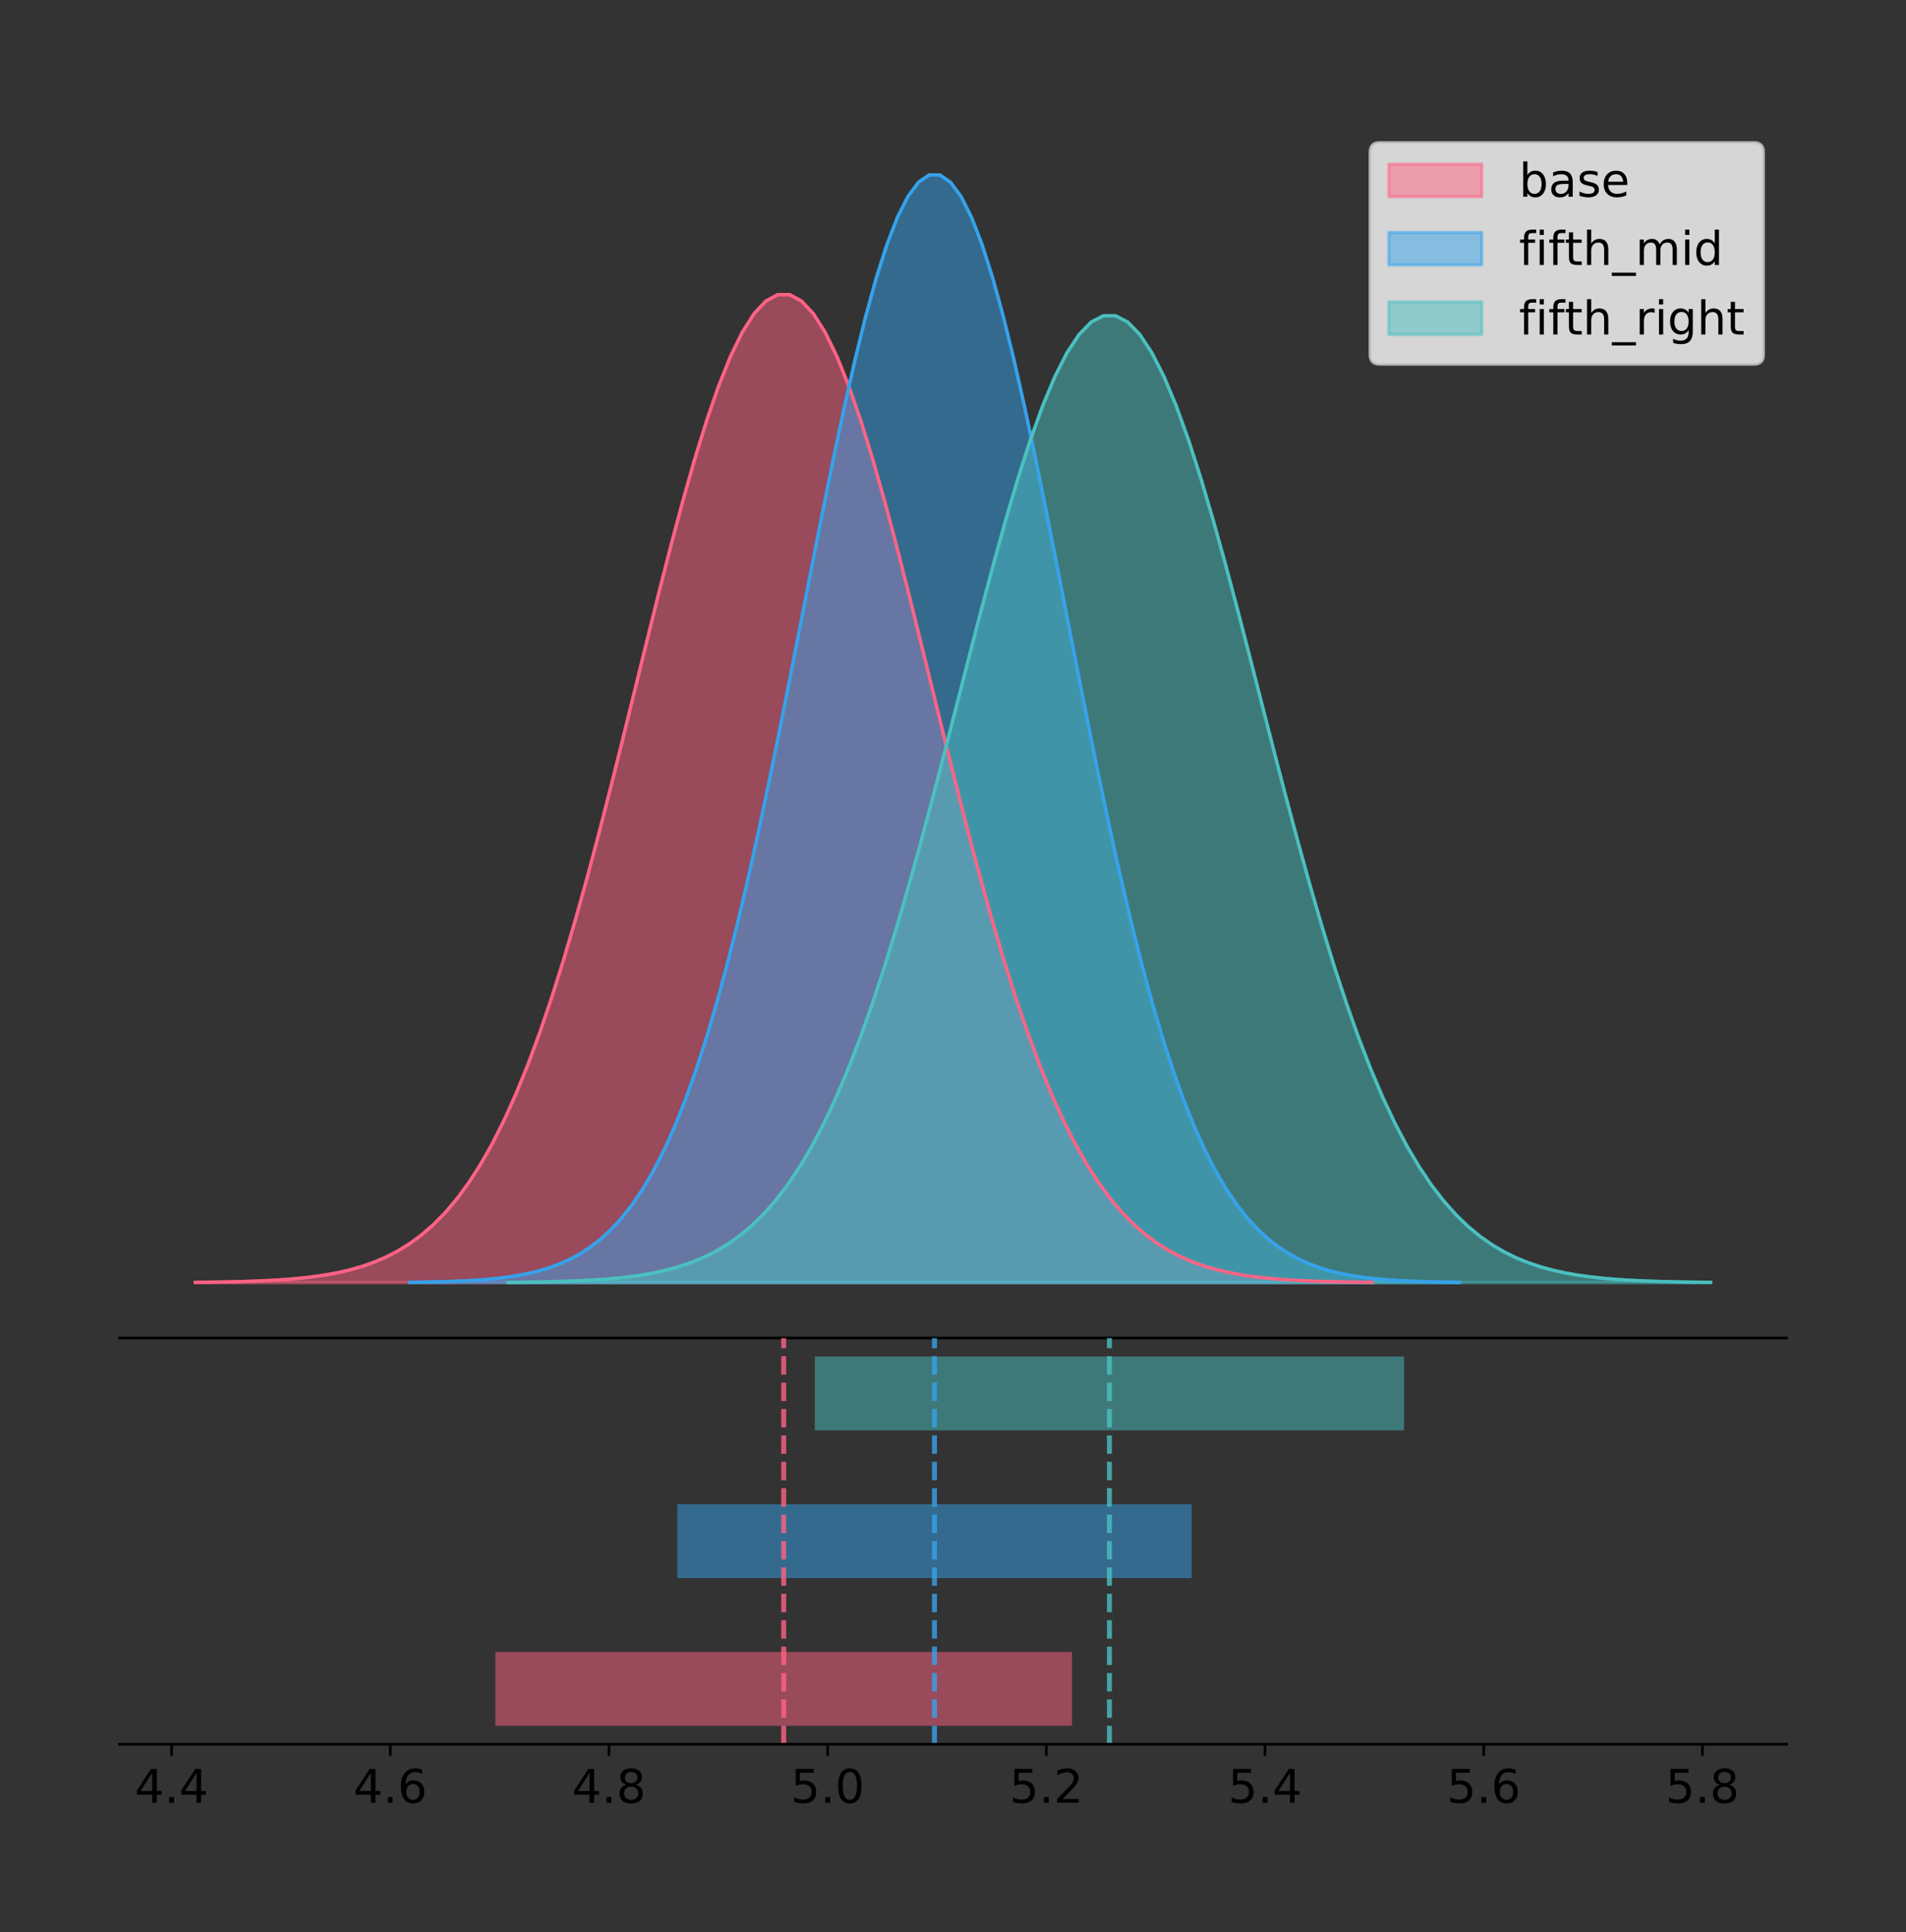 <?xml version="1.0" encoding="utf-8" standalone="no"?>
<!DOCTYPE svg PUBLIC "-//W3C//DTD SVG 1.1//EN"
  "http://www.w3.org/Graphics/SVG/1.1/DTD/svg11.dtd">
<!-- Created with matplotlib (https://matplotlib.org/) -->
<svg height="581.789pt" version="1.1" viewBox="0 0 574.2 581.789" width="574.2pt" xmlns="http://www.w3.org/2000/svg" xmlns:xlink="http://www.w3.org/1999/xlink">
 <rect x="0" y="0" width="574.2" height="581.789" fill="#333333" stroke="none"/>
 <defs>
  <style type="text/css">
*{stroke-linecap:butt;stroke-linejoin:round;}
  </style>
 </defs>
 <g id="figure_1">
  <g id="patch_1">
   <path d="M 0 581.789 
L 574.2 581.789 
L 574.2 0 
L 0 0 
z
" style="fill:none;"/>
  </g>
  <g id="axes_1">
   <g id="patch_2">
    <path d="M 36 402.93 
L 538.2 402.93 
L 538.2 36 
L 36 36 
z
" style="fill:none;"/>
   </g>
   <g id="PolyCollection_1">
    <defs>
     <path d="M 58.827 -195.538 
L 58.827 -195.638 
L 62.408 -195.676 
L 65.99 -195.726 
L 69.571 -195.794 
L 73.152 -195.883 
L 76.733 -196.001 
L 80.315 -196.156 
L 83.896 -196.356 
L 87.477 -196.614 
L 91.058 -196.944 
L 94.639 -197.364 
L 98.221 -197.894 
L 101.802 -198.557 
L 105.383 -199.382 
L 108.964 -200.401 
L 112.545 -201.65 
L 116.127 -203.169 
L 119.708 -205.004 
L 123.289 -207.204 
L 126.87 -209.821 
L 130.451 -212.912 
L 134.033 -216.535 
L 137.614 -220.747 
L 141.195 -225.607 
L 144.776 -231.172 
L 148.357 -237.49 
L 151.939 -244.608 
L 155.52 -252.56 
L 159.101 -261.37 
L 162.682 -271.045 
L 166.263 -281.579 
L 169.845 -292.945 
L 173.426 -305.094 
L 177.007 -317.957 
L 180.588 -331.439 
L 184.169 -345.424 
L 187.751 -359.772 
L 191.332 -374.323 
L 194.913 -388.896 
L 198.494 -403.296 
L 202.076 -417.315 
L 205.657 -430.739 
L 209.238 -443.353 
L 212.819 -454.943 
L 216.4 -465.308 
L 219.982 -474.261 
L 223.563 -481.637 
L 227.144 -487.297 
L 230.725 -491.133 
L 234.306 -493.069 
L 237.888 -493.069 
L 241.469 -491.133 
L 245.05 -487.297 
L 248.631 -481.637 
L 252.212 -474.261 
L 255.794 -465.308 
L 259.375 -454.943 
L 262.956 -443.353 
L 266.537 -430.739 
L 270.118 -417.315 
L 273.7 -403.296 
L 277.281 -388.896 
L 280.862 -374.323 
L 284.443 -359.772 
L 288.024 -345.424 
L 291.606 -331.439 
L 295.187 -317.957 
L 298.768 -305.094 
L 302.349 -292.945 
L 305.93 -281.579 
L 309.512 -271.045 
L 313.093 -261.37 
L 316.674 -252.56 
L 320.255 -244.608 
L 323.836 -237.49 
L 327.418 -231.172 
L 330.999 -225.607 
L 334.58 -220.747 
L 338.161 -216.535 
L 341.743 -212.912 
L 345.324 -209.821 
L 348.905 -207.204 
L 352.486 -205.004 
L 356.067 -203.169 
L 359.649 -201.65 
L 363.23 -200.401 
L 366.811 -199.382 
L 370.392 -198.557 
L 373.973 -197.894 
L 377.555 -197.364 
L 381.136 -196.944 
L 384.717 -196.614 
L 388.298 -196.356 
L 391.879 -196.156 
L 395.461 -196.001 
L 399.042 -195.883 
L 402.623 -195.794 
L 406.204 -195.726 
L 409.785 -195.676 
L 413.367 -195.638 
L 413.367 -195.538 
L 413.367 -195.538 
L 409.785 -195.538 
L 406.204 -195.538 
L 402.623 -195.538 
L 399.042 -195.538 
L 395.461 -195.538 
L 391.879 -195.538 
L 388.298 -195.538 
L 384.717 -195.538 
L 381.136 -195.538 
L 377.555 -195.538 
L 373.973 -195.538 
L 370.392 -195.538 
L 366.811 -195.538 
L 363.23 -195.538 
L 359.649 -195.538 
L 356.067 -195.538 
L 352.486 -195.538 
L 348.905 -195.538 
L 345.324 -195.538 
L 341.743 -195.538 
L 338.161 -195.538 
L 334.58 -195.538 
L 330.999 -195.538 
L 327.418 -195.538 
L 323.836 -195.538 
L 320.255 -195.538 
L 316.674 -195.538 
L 313.093 -195.538 
L 309.512 -195.538 
L 305.93 -195.538 
L 302.349 -195.538 
L 298.768 -195.538 
L 295.187 -195.538 
L 291.606 -195.538 
L 288.024 -195.538 
L 284.443 -195.538 
L 280.862 -195.538 
L 277.281 -195.538 
L 273.7 -195.538 
L 270.118 -195.538 
L 266.537 -195.538 
L 262.956 -195.538 
L 259.375 -195.538 
L 255.794 -195.538 
L 252.212 -195.538 
L 248.631 -195.538 
L 245.05 -195.538 
L 241.469 -195.538 
L 237.888 -195.538 
L 234.306 -195.538 
L 230.725 -195.538 
L 227.144 -195.538 
L 223.563 -195.538 
L 219.982 -195.538 
L 216.4 -195.538 
L 212.819 -195.538 
L 209.238 -195.538 
L 205.657 -195.538 
L 202.076 -195.538 
L 198.494 -195.538 
L 194.913 -195.538 
L 191.332 -195.538 
L 187.751 -195.538 
L 184.169 -195.538 
L 180.588 -195.538 
L 177.007 -195.538 
L 173.426 -195.538 
L 169.845 -195.538 
L 166.263 -195.538 
L 162.682 -195.538 
L 159.101 -195.538 
L 155.52 -195.538 
L 151.939 -195.538 
L 148.357 -195.538 
L 144.776 -195.538 
L 141.195 -195.538 
L 137.614 -195.538 
L 134.033 -195.538 
L 130.451 -195.538 
L 126.87 -195.538 
L 123.289 -195.538 
L 119.708 -195.538 
L 116.127 -195.538 
L 112.545 -195.538 
L 108.964 -195.538 
L 105.383 -195.538 
L 101.802 -195.538 
L 98.221 -195.538 
L 94.639 -195.538 
L 91.058 -195.538 
L 87.477 -195.538 
L 83.896 -195.538 
L 80.315 -195.538 
L 76.733 -195.538 
L 73.152 -195.538 
L 69.571 -195.538 
L 65.99 -195.538 
L 62.408 -195.538 
L 58.827 -195.538 
z
" id="m21239fa29f" style="stroke:#ff6384;stroke-opacity:0.5;"/>
    </defs>
    <g clip-path="url(#p1fe7a29041)">
     <use style="fill:#ff6384;fill-opacity:0.5;stroke:#ff6384;stroke-opacity:0.5;" x="0" xlink:href="#m21239fa29f" y="581.789"/>
    </g>
   </g>
   <g id="PolyCollection_2">
    <defs>
     <path d="M 123.406 -195.538 
L 123.406 -195.65 
L 126.6 -195.692 
L 129.795 -195.749 
L 132.989 -195.825 
L 136.183 -195.925 
L 139.378 -196.058 
L 142.572 -196.23 
L 145.766 -196.455 
L 148.96 -196.744 
L 152.155 -197.115 
L 155.349 -197.585 
L 158.543 -198.179 
L 161.737 -198.923 
L 164.932 -199.848 
L 168.126 -200.99 
L 171.32 -202.39 
L 174.514 -204.093 
L 177.709 -206.151 
L 180.903 -208.617 
L 184.097 -211.552 
L 187.292 -215.017 
L 190.486 -219.078 
L 193.68 -223.801 
L 196.874 -229.25 
L 200.069 -235.488 
L 203.263 -242.572 
L 206.457 -250.552 
L 209.651 -259.468 
L 212.846 -269.344 
L 216.04 -280.192 
L 219.234 -292.002 
L 222.428 -304.744 
L 225.623 -318.365 
L 228.817 -332.786 
L 232.011 -347.901 
L 235.206 -363.58 
L 238.4 -379.667 
L 241.594 -395.98 
L 244.788 -412.318 
L 247.983 -428.462 
L 251.177 -444.18 
L 254.371 -459.23 
L 257.565 -473.372 
L 260.76 -486.366 
L 263.954 -497.987 
L 267.148 -508.025 
L 270.342 -516.294 
L 273.537 -522.64 
L 276.731 -526.94 
L 279.925 -529.111 
L 283.12 -529.111 
L 286.314 -526.94 
L 289.508 -522.64 
L 292.702 -516.294 
L 295.897 -508.025 
L 299.091 -497.987 
L 302.285 -486.366 
L 305.479 -473.372 
L 308.674 -459.23 
L 311.868 -444.18 
L 315.062 -428.462 
L 318.257 -412.318 
L 321.451 -395.98 
L 324.645 -379.667 
L 327.839 -363.58 
L 331.034 -347.901 
L 334.228 -332.786 
L 337.422 -318.365 
L 340.616 -304.744 
L 343.811 -292.002 
L 347.005 -280.192 
L 350.199 -269.344 
L 353.393 -259.468 
L 356.588 -250.552 
L 359.782 -242.572 
L 362.976 -235.488 
L 366.171 -229.25 
L 369.365 -223.801 
L 372.559 -219.078 
L 375.753 -215.017 
L 378.948 -211.552 
L 382.142 -208.617 
L 385.336 -206.151 
L 388.53 -204.093 
L 391.725 -202.39 
L 394.919 -200.99 
L 398.113 -199.848 
L 401.307 -198.923 
L 404.502 -198.179 
L 407.696 -197.585 
L 410.89 -197.115 
L 414.085 -196.744 
L 417.279 -196.455 
L 420.473 -196.23 
L 423.667 -196.058 
L 426.862 -195.925 
L 430.056 -195.825 
L 433.25 -195.749 
L 436.444 -195.692 
L 439.639 -195.65 
L 439.639 -195.538 
L 439.639 -195.538 
L 436.444 -195.538 
L 433.25 -195.538 
L 430.056 -195.538 
L 426.862 -195.538 
L 423.667 -195.538 
L 420.473 -195.538 
L 417.279 -195.538 
L 414.085 -195.538 
L 410.89 -195.538 
L 407.696 -195.538 
L 404.502 -195.538 
L 401.307 -195.538 
L 398.113 -195.538 
L 394.919 -195.538 
L 391.725 -195.538 
L 388.53 -195.538 
L 385.336 -195.538 
L 382.142 -195.538 
L 378.948 -195.538 
L 375.753 -195.538 
L 372.559 -195.538 
L 369.365 -195.538 
L 366.171 -195.538 
L 362.976 -195.538 
L 359.782 -195.538 
L 356.588 -195.538 
L 353.393 -195.538 
L 350.199 -195.538 
L 347.005 -195.538 
L 343.811 -195.538 
L 340.616 -195.538 
L 337.422 -195.538 
L 334.228 -195.538 
L 331.034 -195.538 
L 327.839 -195.538 
L 324.645 -195.538 
L 321.451 -195.538 
L 318.257 -195.538 
L 315.062 -195.538 
L 311.868 -195.538 
L 308.674 -195.538 
L 305.479 -195.538 
L 302.285 -195.538 
L 299.091 -195.538 
L 295.897 -195.538 
L 292.702 -195.538 
L 289.508 -195.538 
L 286.314 -195.538 
L 283.12 -195.538 
L 279.925 -195.538 
L 276.731 -195.538 
L 273.537 -195.538 
L 270.342 -195.538 
L 267.148 -195.538 
L 263.954 -195.538 
L 260.76 -195.538 
L 257.565 -195.538 
L 254.371 -195.538 
L 251.177 -195.538 
L 247.983 -195.538 
L 244.788 -195.538 
L 241.594 -195.538 
L 238.4 -195.538 
L 235.206 -195.538 
L 232.011 -195.538 
L 228.817 -195.538 
L 225.623 -195.538 
L 222.428 -195.538 
L 219.234 -195.538 
L 216.04 -195.538 
L 212.846 -195.538 
L 209.651 -195.538 
L 206.457 -195.538 
L 203.263 -195.538 
L 200.069 -195.538 
L 196.874 -195.538 
L 193.68 -195.538 
L 190.486 -195.538 
L 187.292 -195.538 
L 184.097 -195.538 
L 180.903 -195.538 
L 177.709 -195.538 
L 174.514 -195.538 
L 171.32 -195.538 
L 168.126 -195.538 
L 164.932 -195.538 
L 161.737 -195.538 
L 158.543 -195.538 
L 155.349 -195.538 
L 152.155 -195.538 
L 148.96 -195.538 
L 145.766 -195.538 
L 142.572 -195.538 
L 139.378 -195.538 
L 136.183 -195.538 
L 132.989 -195.538 
L 129.795 -195.538 
L 126.6 -195.538 
L 123.406 -195.538 
z
" id="me8260089c7" style="stroke:#36a2eb;stroke-opacity:0.5;"/>
    </defs>
    <g clip-path="url(#p1fe7a29041)">
     <use style="fill:#36a2eb;fill-opacity:0.5;stroke:#36a2eb;stroke-opacity:0.5;" x="0" xlink:href="#me8260089c7" y="581.789"/>
    </g>
   </g>
   <g id="PolyCollection_3">
    <defs>
     <path d="M 153.083 -195.538 
L 153.083 -195.636 
L 156.742 -195.673 
L 160.402 -195.722 
L 164.061 -195.788 
L 167.721 -195.876 
L 171.38 -195.992 
L 175.04 -196.142 
L 178.699 -196.338 
L 182.359 -196.591 
L 186.018 -196.914 
L 189.678 -197.325 
L 193.337 -197.843 
L 196.997 -198.493 
L 200.656 -199.3 
L 204.316 -200.297 
L 207.975 -201.519 
L 211.635 -203.006 
L 215.294 -204.802 
L 218.954 -206.954 
L 222.613 -209.516 
L 226.273 -212.541 
L 229.932 -216.085 
L 233.592 -220.208 
L 237.251 -224.964 
L 240.911 -230.409 
L 244.57 -236.593 
L 248.23 -243.559 
L 251.889 -251.34 
L 255.549 -259.961 
L 259.208 -269.43 
L 262.868 -279.739 
L 266.527 -290.861 
L 270.187 -302.75 
L 273.846 -315.338 
L 277.506 -328.532 
L 281.165 -342.217 
L 284.825 -356.259 
L 288.484 -370.498 
L 292.144 -384.759 
L 295.803 -398.851 
L 299.463 -412.57 
L 303.122 -425.708 
L 306.782 -438.051 
L 310.441 -449.394 
L 314.101 -459.537 
L 317.76 -468.299 
L 321.42 -475.517 
L 325.079 -481.056 
L 328.739 -484.809 
L 332.398 -486.704 
L 336.058 -486.704 
L 339.717 -484.809 
L 343.377 -481.056 
L 347.036 -475.517 
L 350.696 -468.299 
L 354.355 -459.537 
L 358.015 -449.394 
L 361.674 -438.051 
L 365.334 -425.708 
L 368.993 -412.57 
L 372.653 -398.851 
L 376.312 -384.759 
L 379.971 -370.498 
L 383.631 -356.259 
L 387.29 -342.217 
L 390.95 -328.532 
L 394.609 -315.338 
L 398.269 -302.75 
L 401.928 -290.861 
L 405.588 -279.739 
L 409.247 -269.43 
L 412.907 -259.961 
L 416.566 -251.34 
L 420.226 -243.559 
L 423.885 -236.593 
L 427.545 -230.409 
L 431.204 -224.964 
L 434.864 -220.208 
L 438.523 -216.085 
L 442.183 -212.541 
L 445.842 -209.516 
L 449.502 -206.954 
L 453.161 -204.802 
L 456.821 -203.006 
L 460.48 -201.519 
L 464.14 -200.297 
L 467.799 -199.3 
L 471.459 -198.493 
L 475.118 -197.843 
L 478.778 -197.325 
L 482.437 -196.914 
L 486.097 -196.591 
L 489.756 -196.338 
L 493.416 -196.142 
L 497.075 -195.992 
L 500.735 -195.876 
L 504.394 -195.788 
L 508.054 -195.722 
L 511.713 -195.673 
L 515.373 -195.636 
L 515.373 -195.538 
L 515.373 -195.538 
L 511.713 -195.538 
L 508.054 -195.538 
L 504.394 -195.538 
L 500.735 -195.538 
L 497.075 -195.538 
L 493.416 -195.538 
L 489.756 -195.538 
L 486.097 -195.538 
L 482.437 -195.538 
L 478.778 -195.538 
L 475.118 -195.538 
L 471.459 -195.538 
L 467.799 -195.538 
L 464.14 -195.538 
L 460.48 -195.538 
L 456.821 -195.538 
L 453.161 -195.538 
L 449.502 -195.538 
L 445.842 -195.538 
L 442.183 -195.538 
L 438.523 -195.538 
L 434.864 -195.538 
L 431.204 -195.538 
L 427.545 -195.538 
L 423.885 -195.538 
L 420.226 -195.538 
L 416.566 -195.538 
L 412.907 -195.538 
L 409.247 -195.538 
L 405.588 -195.538 
L 401.928 -195.538 
L 398.269 -195.538 
L 394.609 -195.538 
L 390.95 -195.538 
L 387.29 -195.538 
L 383.631 -195.538 
L 379.971 -195.538 
L 376.312 -195.538 
L 372.653 -195.538 
L 368.993 -195.538 
L 365.334 -195.538 
L 361.674 -195.538 
L 358.015 -195.538 
L 354.355 -195.538 
L 350.696 -195.538 
L 347.036 -195.538 
L 343.377 -195.538 
L 339.717 -195.538 
L 336.058 -195.538 
L 332.398 -195.538 
L 328.739 -195.538 
L 325.079 -195.538 
L 321.42 -195.538 
L 317.76 -195.538 
L 314.101 -195.538 
L 310.441 -195.538 
L 306.782 -195.538 
L 303.122 -195.538 
L 299.463 -195.538 
L 295.803 -195.538 
L 292.144 -195.538 
L 288.484 -195.538 
L 284.825 -195.538 
L 281.165 -195.538 
L 277.506 -195.538 
L 273.846 -195.538 
L 270.187 -195.538 
L 266.527 -195.538 
L 262.868 -195.538 
L 259.208 -195.538 
L 255.549 -195.538 
L 251.889 -195.538 
L 248.23 -195.538 
L 244.57 -195.538 
L 240.911 -195.538 
L 237.251 -195.538 
L 233.592 -195.538 
L 229.932 -195.538 
L 226.273 -195.538 
L 222.613 -195.538 
L 218.954 -195.538 
L 215.294 -195.538 
L 211.635 -195.538 
L 207.975 -195.538 
L 204.316 -195.538 
L 200.656 -195.538 
L 196.997 -195.538 
L 193.337 -195.538 
L 189.678 -195.538 
L 186.018 -195.538 
L 182.359 -195.538 
L 178.699 -195.538 
L 175.04 -195.538 
L 171.38 -195.538 
L 167.721 -195.538 
L 164.061 -195.538 
L 160.402 -195.538 
L 156.742 -195.538 
L 153.083 -195.538 
z
" id="mbf2c4315dc" style="stroke:#4bc0c0;stroke-opacity:0.5;"/>
    </defs>
    <g clip-path="url(#p1fe7a29041)">
     <use style="fill:#4bc0c0;fill-opacity:0.5;stroke:#4bc0c0;stroke-opacity:0.5;" x="0" xlink:href="#mbf2c4315dc" y="581.789"/>
    </g>
   </g>
   <g id="line2d_1">
    <path clip-path="url(#p1fe7a29041)" d="M 58.827 386.151 
L 62.408 386.114 
L 65.99 386.063 
L 69.571 385.996 
L 73.152 385.906 
L 76.733 385.788 
L 80.315 385.634 
L 83.896 385.433 
L 87.477 385.175 
L 91.058 384.845 
L 94.639 384.425 
L 98.221 383.896 
L 101.802 383.232 
L 105.383 382.407 
L 108.964 381.388 
L 112.545 380.14 
L 116.127 378.62 
L 119.708 376.785 
L 123.289 374.586 
L 126.87 371.968 
L 130.451 368.877 
L 134.033 365.255 
L 137.614 361.042 
L 141.195 356.182 
L 144.776 350.618 
L 148.357 344.299 
L 151.939 337.181 
L 155.52 329.229 
L 159.101 320.42 
L 162.682 310.744 
L 166.263 300.21 
L 169.845 288.844 
L 173.426 276.695 
L 177.007 263.833 
L 180.588 250.351 
L 184.169 236.365 
L 187.751 222.017 
L 191.332 207.466 
L 194.913 192.894 
L 198.494 178.494 
L 202.076 164.475 
L 205.657 151.05 
L 209.238 138.437 
L 212.819 126.846 
L 216.4 116.481 
L 219.982 107.528 
L 223.563 100.152 
L 227.144 94.492 
L 230.725 90.657 
L 234.306 88.72 
L 237.888 88.72 
L 241.469 90.657 
L 245.05 94.492 
L 248.631 100.152 
L 252.212 107.528 
L 255.794 116.481 
L 259.375 126.846 
L 262.956 138.437 
L 266.537 151.05 
L 270.118 164.475 
L 273.7 178.494 
L 277.281 192.894 
L 280.862 207.466 
L 284.443 222.017 
L 288.024 236.365 
L 291.606 250.351 
L 295.187 263.833 
L 298.768 276.695 
L 302.349 288.844 
L 305.93 300.21 
L 309.512 310.744 
L 313.093 320.42 
L 316.674 329.229 
L 320.255 337.181 
L 323.836 344.299 
L 327.418 350.618 
L 330.999 356.182 
L 334.58 361.042 
L 338.161 365.255 
L 341.743 368.877 
L 345.324 371.968 
L 348.905 374.586 
L 352.486 376.785 
L 356.067 378.62 
L 359.649 380.14 
L 363.23 381.388 
L 366.811 382.407 
L 370.392 383.232 
L 373.973 383.896 
L 377.555 384.425 
L 381.136 384.845 
L 384.717 385.175 
L 388.298 385.433 
L 391.879 385.634 
L 395.461 385.788 
L 399.042 385.906 
L 402.623 385.996 
L 406.204 386.063 
L 409.785 386.114 
L 413.367 386.151 
" style="fill:none;stroke:#ff6384;stroke-linecap:square;"/>
   </g>
   <g id="line2d_2">
    <path clip-path="url(#p1fe7a29041)" d="M 123.406 386.139 
L 126.6 386.097 
L 129.795 386.04 
L 132.989 385.965 
L 136.183 385.864 
L 139.378 385.732 
L 142.572 385.559 
L 145.766 385.334 
L 148.96 385.045 
L 152.155 384.675 
L 155.349 384.204 
L 158.543 383.61 
L 161.737 382.867 
L 164.932 381.941 
L 168.126 380.799 
L 171.32 379.399 
L 174.514 377.696 
L 177.709 375.639 
L 180.903 373.172 
L 184.097 370.238 
L 187.292 366.772 
L 190.486 362.711 
L 193.68 357.989 
L 196.874 352.539 
L 200.069 346.301 
L 203.263 339.217 
L 206.457 331.237 
L 209.651 322.322 
L 212.846 312.445 
L 216.04 301.597 
L 219.234 289.787 
L 222.428 277.045 
L 225.623 263.424 
L 228.817 249.004 
L 232.011 233.888 
L 235.206 218.209 
L 238.4 202.123 
L 241.594 185.809 
L 244.788 169.471 
L 247.983 153.327 
L 251.177 137.61 
L 254.371 122.559 
L 257.565 108.418 
L 260.76 95.423 
L 263.954 83.803 
L 267.148 73.765 
L 270.342 65.495 
L 273.537 59.15 
L 276.731 54.85 
L 279.925 52.679 
L 283.12 52.679 
L 286.314 54.85 
L 289.508 59.15 
L 292.702 65.495 
L 295.897 73.765 
L 299.091 83.803 
L 302.285 95.423 
L 305.479 108.418 
L 308.674 122.559 
L 311.868 137.61 
L 315.062 153.327 
L 318.257 169.471 
L 321.451 185.809 
L 324.645 202.123 
L 327.839 218.209 
L 331.034 233.888 
L 334.228 249.004 
L 337.422 263.424 
L 340.616 277.045 
L 343.811 289.787 
L 347.005 301.597 
L 350.199 312.445 
L 353.393 322.322 
L 356.588 331.237 
L 359.782 339.217 
L 362.976 346.301 
L 366.171 352.539 
L 369.365 357.989 
L 372.559 362.711 
L 375.753 366.772 
L 378.948 370.238 
L 382.142 373.172 
L 385.336 375.639 
L 388.53 377.696 
L 391.725 379.399 
L 394.919 380.799 
L 398.113 381.941 
L 401.307 382.867 
L 404.502 383.61 
L 407.696 384.204 
L 410.89 384.675 
L 414.085 385.045 
L 417.279 385.334 
L 420.473 385.559 
L 423.667 385.732 
L 426.862 385.864 
L 430.056 385.965 
L 433.25 386.04 
L 436.444 386.097 
L 439.639 386.139 
" style="fill:none;stroke:#36a2eb;stroke-linecap:square;"/>
   </g>
   <g id="line2d_3">
    <path clip-path="url(#p1fe7a29041)" d="M 153.083 386.154 
L 156.742 386.117 
L 160.402 386.067 
L 164.061 386.001 
L 167.721 385.913 
L 171.38 385.798 
L 175.04 385.647 
L 178.699 385.451 
L 182.359 385.198 
L 186.018 384.875 
L 189.678 384.464 
L 193.337 383.946 
L 196.997 383.297 
L 200.656 382.489 
L 204.316 381.492 
L 207.975 380.27 
L 211.635 378.784 
L 215.294 376.988 
L 218.954 374.835 
L 222.613 372.274 
L 226.273 369.249 
L 229.932 365.704 
L 233.592 361.582 
L 237.251 356.825 
L 240.911 351.38 
L 244.57 345.196 
L 248.23 338.231 
L 251.889 330.449 
L 255.549 321.828 
L 259.208 312.359 
L 262.868 302.051 
L 266.527 290.928 
L 270.187 279.039 
L 273.846 266.452 
L 277.506 253.258 
L 281.165 239.572 
L 284.825 225.531 
L 288.484 211.291 
L 292.144 197.03 
L 295.803 182.938 
L 299.463 169.219 
L 303.122 156.082 
L 306.782 143.738 
L 310.441 132.396 
L 314.101 122.252 
L 317.76 113.491 
L 321.42 106.272 
L 325.079 100.734 
L 328.739 96.98 
L 332.398 95.085 
L 336.058 95.085 
L 339.717 96.98 
L 343.377 100.734 
L 347.036 106.272 
L 350.696 113.491 
L 354.355 122.252 
L 358.015 132.396 
L 361.674 143.738 
L 365.334 156.082 
L 368.993 169.219 
L 372.653 182.938 
L 376.312 197.03 
L 379.971 211.291 
L 383.631 225.531 
L 387.29 239.572 
L 390.95 253.258 
L 394.609 266.452 
L 398.269 279.039 
L 401.928 290.928 
L 405.588 302.051 
L 409.247 312.359 
L 412.907 321.828 
L 416.566 330.449 
L 420.226 338.231 
L 423.885 345.196 
L 427.545 351.38 
L 431.204 356.825 
L 434.864 361.582 
L 438.523 365.704 
L 442.183 369.249 
L 445.842 372.274 
L 449.502 374.835 
L 453.161 376.988 
L 456.821 378.784 
L 460.48 380.27 
L 464.14 381.492 
L 467.799 382.489 
L 471.459 383.297 
L 475.118 383.946 
L 478.778 384.464 
L 482.437 384.875 
L 486.097 385.198 
L 489.756 385.451 
L 493.416 385.647 
L 497.075 385.798 
L 500.735 385.913 
L 504.394 386.001 
L 508.054 386.067 
L 511.713 386.117 
L 515.373 386.154 
" style="fill:none;stroke:#4bc0c0;stroke-linecap:square;"/>
   </g>
   <g id="patch_3">
    <path d="M 36 402.93 
L 538.2 402.93 
" style="fill:none;stroke:#000000;stroke-linecap:square;stroke-linejoin:miter;stroke-width:0.8;"/>
   </g>
   <g id="legend_1">
    <g id="patch_4">
     <path d="M 415.602 109.627 
L 528.4 109.627 
Q 531.2 109.627 531.2 106.827 
L 531.2 45.8 
Q 531.2 43 528.4 43 
L 415.602 43 
Q 412.802 43 412.802 45.8 
L 412.802 106.827 
Q 412.802 109.627 415.602 109.627 
z
" style="fill:#ffffff;opacity:0.8;stroke:#cccccc;stroke-linejoin:miter;"/>
    </g>
    <g id="patch_5">
     <path d="M 418.402 59.238 
L 446.402 59.238 
L 446.402 49.438 
L 418.402 49.438 
z
" style="fill:#ff6384;opacity:0.5;stroke:#ff6384;stroke-linejoin:miter;"/>
    </g>
    <g id="text_1">
     <!-- base -->
     <defs>
      <path d="M 48.688 27.297 
Q 48.688 37.203 44.609 42.844 
Q 40.531 48.484 33.406 48.484 
Q 26.266 48.484 22.188 42.844 
Q 18.109 37.203 18.109 27.297 
Q 18.109 17.391 22.188 11.75 
Q 26.266 6.109 33.406 6.109 
Q 40.531 6.109 44.609 11.75 
Q 48.688 17.391 48.688 27.297 
z
M 18.109 46.391 
Q 20.953 51.266 25.266 53.625 
Q 29.594 56 35.594 56 
Q 45.562 56 51.781 48.094 
Q 58.016 40.188 58.016 27.297 
Q 58.016 14.406 51.781 6.484 
Q 45.562 -1.422 35.594 -1.422 
Q 29.594 -1.422 25.266 0.953 
Q 20.953 3.328 18.109 8.203 
L 18.109 0 
L 9.078 0 
L 9.078 75.984 
L 18.109 75.984 
z
" id="DejaVuSans-98"/>
      <path d="M 34.281 27.484 
Q 23.391 27.484 19.188 25 
Q 14.984 22.516 14.984 16.5 
Q 14.984 11.719 18.141 8.906 
Q 21.297 6.109 26.703 6.109 
Q 34.188 6.109 38.703 11.406 
Q 43.219 16.703 43.219 25.484 
L 43.219 27.484 
z
M 52.203 31.203 
L 52.203 0 
L 43.219 0 
L 43.219 8.297 
Q 40.141 3.328 35.547 0.953 
Q 30.953 -1.422 24.312 -1.422 
Q 15.922 -1.422 10.953 3.297 
Q 6 8.016 6 15.922 
Q 6 25.141 12.172 29.828 
Q 18.359 34.516 30.609 34.516 
L 43.219 34.516 
L 43.219 35.406 
Q 43.219 41.609 39.141 45 
Q 35.062 48.391 27.688 48.391 
Q 23 48.391 18.547 47.266 
Q 14.109 46.141 10.016 43.891 
L 10.016 52.203 
Q 14.938 54.109 19.578 55.047 
Q 24.219 56 28.609 56 
Q 40.484 56 46.344 49.844 
Q 52.203 43.703 52.203 31.203 
z
" id="DejaVuSans-97"/>
      <path d="M 44.281 53.078 
L 44.281 44.578 
Q 40.484 46.531 36.375 47.5 
Q 32.281 48.484 27.875 48.484 
Q 21.188 48.484 17.844 46.438 
Q 14.5 44.391 14.5 40.281 
Q 14.5 37.156 16.891 35.375 
Q 19.281 33.594 26.516 31.984 
L 29.594 31.297 
Q 39.156 29.25 43.188 25.516 
Q 47.219 21.781 47.219 15.094 
Q 47.219 7.469 41.188 3.016 
Q 35.156 -1.422 24.609 -1.422 
Q 20.219 -1.422 15.453 -0.562 
Q 10.688 0.297 5.422 2 
L 5.422 11.281 
Q 10.406 8.688 15.234 7.391 
Q 20.062 6.109 24.812 6.109 
Q 31.156 6.109 34.562 8.281 
Q 37.984 10.453 37.984 14.406 
Q 37.984 18.062 35.516 20.016 
Q 33.062 21.969 24.703 23.781 
L 21.578 24.516 
Q 13.234 26.266 9.516 29.906 
Q 5.812 33.547 5.812 39.891 
Q 5.812 47.609 11.281 51.797 
Q 16.75 56 26.812 56 
Q 31.781 56 36.172 55.266 
Q 40.578 54.547 44.281 53.078 
z
" id="DejaVuSans-115"/>
      <path d="M 56.203 29.594 
L 56.203 25.203 
L 14.891 25.203 
Q 15.484 15.922 20.484 11.062 
Q 25.484 6.203 34.422 6.203 
Q 39.594 6.203 44.453 7.469 
Q 49.312 8.734 54.109 11.281 
L 54.109 2.781 
Q 49.266 0.734 44.188 -0.344 
Q 39.109 -1.422 33.891 -1.422 
Q 20.797 -1.422 13.156 6.188 
Q 5.516 13.812 5.516 26.812 
Q 5.516 40.234 12.766 48.109 
Q 20.016 56 32.328 56 
Q 43.359 56 49.781 48.891 
Q 56.203 41.797 56.203 29.594 
z
M 47.219 32.234 
Q 47.125 39.594 43.094 43.984 
Q 39.062 48.391 32.422 48.391 
Q 24.906 48.391 20.391 44.141 
Q 15.875 39.891 15.188 32.172 
z
" id="DejaVuSans-101"/>
     </defs>
     <g transform="translate(457.602 59.238)scale(0.14 -0.14)">
      <use xlink:href="#DejaVuSans-98"/>
      <use x="63.477" xlink:href="#DejaVuSans-97"/>
      <use x="124.756" xlink:href="#DejaVuSans-115"/>
      <use x="176.855" xlink:href="#DejaVuSans-101"/>
     </g>
    </g>
    <g id="patch_6">
     <path d="M 418.402 79.787 
L 446.402 79.787 
L 446.402 69.987 
L 418.402 69.987 
z
" style="fill:#36a2eb;opacity:0.5;stroke:#36a2eb;stroke-linejoin:miter;"/>
    </g>
    <g id="text_2">
     <!-- fifth_mid -->
     <defs>
      <path d="M 37.109 75.984 
L 37.109 68.5 
L 28.516 68.5 
Q 23.688 68.5 21.797 66.547 
Q 19.922 64.594 19.922 59.516 
L 19.922 54.688 
L 34.719 54.688 
L 34.719 47.703 
L 19.922 47.703 
L 19.922 0 
L 10.891 0 
L 10.891 47.703 
L 2.297 47.703 
L 2.297 54.688 
L 10.891 54.688 
L 10.891 58.5 
Q 10.891 67.625 15.141 71.797 
Q 19.391 75.984 28.609 75.984 
z
" id="DejaVuSans-102"/>
      <path d="M 9.422 54.688 
L 18.406 54.688 
L 18.406 0 
L 9.422 0 
z
M 9.422 75.984 
L 18.406 75.984 
L 18.406 64.594 
L 9.422 64.594 
z
" id="DejaVuSans-105"/>
      <path d="M 18.312 70.219 
L 18.312 54.688 
L 36.812 54.688 
L 36.812 47.703 
L 18.312 47.703 
L 18.312 18.016 
Q 18.312 11.328 20.141 9.422 
Q 21.969 7.516 27.594 7.516 
L 36.812 7.516 
L 36.812 0 
L 27.594 0 
Q 17.188 0 13.234 3.875 
Q 9.281 7.766 9.281 18.016 
L 9.281 47.703 
L 2.688 47.703 
L 2.688 54.688 
L 9.281 54.688 
L 9.281 70.219 
z
" id="DejaVuSans-116"/>
      <path d="M 54.891 33.016 
L 54.891 0 
L 45.906 0 
L 45.906 32.719 
Q 45.906 40.484 42.875 44.328 
Q 39.844 48.188 33.797 48.188 
Q 26.516 48.188 22.312 43.547 
Q 18.109 38.922 18.109 30.906 
L 18.109 0 
L 9.078 0 
L 9.078 75.984 
L 18.109 75.984 
L 18.109 46.188 
Q 21.344 51.125 25.703 53.562 
Q 30.078 56 35.797 56 
Q 45.219 56 50.047 50.172 
Q 54.891 44.344 54.891 33.016 
z
" id="DejaVuSans-104"/>
      <path d="M 50.984 -16.609 
L 50.984 -23.578 
L -0.984 -23.578 
L -0.984 -16.609 
z
" id="DejaVuSans-95"/>
      <path d="M 52 44.188 
Q 55.375 50.25 60.062 53.125 
Q 64.75 56 71.094 56 
Q 79.641 56 84.281 50.016 
Q 88.922 44.047 88.922 33.016 
L 88.922 0 
L 79.891 0 
L 79.891 32.719 
Q 79.891 40.578 77.094 44.375 
Q 74.312 48.188 68.609 48.188 
Q 61.625 48.188 57.562 43.547 
Q 53.516 38.922 53.516 30.906 
L 53.516 0 
L 44.484 0 
L 44.484 32.719 
Q 44.484 40.625 41.703 44.406 
Q 38.922 48.188 33.109 48.188 
Q 26.219 48.188 22.156 43.531 
Q 18.109 38.875 18.109 30.906 
L 18.109 0 
L 9.078 0 
L 9.078 54.688 
L 18.109 54.688 
L 18.109 46.188 
Q 21.188 51.219 25.484 53.609 
Q 29.781 56 35.688 56 
Q 41.656 56 45.828 52.969 
Q 50 49.953 52 44.188 
z
" id="DejaVuSans-109"/>
      <path d="M 45.406 46.391 
L 45.406 75.984 
L 54.391 75.984 
L 54.391 0 
L 45.406 0 
L 45.406 8.203 
Q 42.578 3.328 38.25 0.953 
Q 33.938 -1.422 27.875 -1.422 
Q 17.969 -1.422 11.734 6.484 
Q 5.516 14.406 5.516 27.297 
Q 5.516 40.188 11.734 48.094 
Q 17.969 56 27.875 56 
Q 33.938 56 38.25 53.625 
Q 42.578 51.266 45.406 46.391 
z
M 14.797 27.297 
Q 14.797 17.391 18.875 11.75 
Q 22.953 6.109 30.078 6.109 
Q 37.203 6.109 41.297 11.75 
Q 45.406 17.391 45.406 27.297 
Q 45.406 37.203 41.297 42.844 
Q 37.203 48.484 30.078 48.484 
Q 22.953 48.484 18.875 42.844 
Q 14.797 37.203 14.797 27.297 
z
" id="DejaVuSans-100"/>
     </defs>
     <g transform="translate(457.602 79.787)scale(0.14 -0.14)">
      <use xlink:href="#DejaVuSans-102"/>
      <use x="35.205" xlink:href="#DejaVuSans-105"/>
      <use x="62.988" xlink:href="#DejaVuSans-102"/>
      <use x="98.178" xlink:href="#DejaVuSans-116"/>
      <use x="137.387" xlink:href="#DejaVuSans-104"/>
      <use x="200.766" xlink:href="#DejaVuSans-95"/>
      <use x="250.766" xlink:href="#DejaVuSans-109"/>
      <use x="348.178" xlink:href="#DejaVuSans-105"/>
      <use x="375.961" xlink:href="#DejaVuSans-100"/>
     </g>
    </g>
    <g id="patch_7">
     <path d="M 418.402 100.726 
L 446.402 100.726 
L 446.402 90.926 
L 418.402 90.926 
z
" style="fill:#4bc0c0;opacity:0.5;stroke:#4bc0c0;stroke-linejoin:miter;"/>
    </g>
    <g id="text_3">
     <!-- fifth_right -->
     <defs>
      <path d="M 41.109 46.297 
Q 39.594 47.172 37.812 47.578 
Q 36.031 48 33.891 48 
Q 26.266 48 22.188 43.047 
Q 18.109 38.094 18.109 28.812 
L 18.109 0 
L 9.078 0 
L 9.078 54.688 
L 18.109 54.688 
L 18.109 46.188 
Q 20.953 51.172 25.484 53.578 
Q 30.031 56 36.531 56 
Q 37.453 56 38.578 55.875 
Q 39.703 55.766 41.062 55.516 
z
" id="DejaVuSans-114"/>
      <path d="M 45.406 27.984 
Q 45.406 37.75 41.375 43.109 
Q 37.359 48.484 30.078 48.484 
Q 22.859 48.484 18.828 43.109 
Q 14.797 37.75 14.797 27.984 
Q 14.797 18.266 18.828 12.891 
Q 22.859 7.516 30.078 7.516 
Q 37.359 7.516 41.375 12.891 
Q 45.406 18.266 45.406 27.984 
z
M 54.391 6.781 
Q 54.391 -7.172 48.188 -13.984 
Q 42 -20.797 29.203 -20.797 
Q 24.469 -20.797 20.266 -20.094 
Q 16.062 -19.391 12.109 -17.922 
L 12.109 -9.188 
Q 16.062 -11.328 19.922 -12.344 
Q 23.781 -13.375 27.781 -13.375 
Q 36.625 -13.375 41.016 -8.766 
Q 45.406 -4.156 45.406 5.172 
L 45.406 9.625 
Q 42.625 4.781 38.281 2.391 
Q 33.938 0 27.875 0 
Q 17.828 0 11.672 7.656 
Q 5.516 15.328 5.516 27.984 
Q 5.516 40.672 11.672 48.328 
Q 17.828 56 27.875 56 
Q 33.938 56 38.281 53.609 
Q 42.625 51.219 45.406 46.391 
L 45.406 54.688 
L 54.391 54.688 
z
" id="DejaVuSans-103"/>
     </defs>
     <g transform="translate(457.602 100.726)scale(0.14 -0.14)">
      <use xlink:href="#DejaVuSans-102"/>
      <use x="35.205" xlink:href="#DejaVuSans-105"/>
      <use x="62.988" xlink:href="#DejaVuSans-102"/>
      <use x="98.178" xlink:href="#DejaVuSans-116"/>
      <use x="137.387" xlink:href="#DejaVuSans-104"/>
      <use x="200.766" xlink:href="#DejaVuSans-95"/>
      <use x="250.766" xlink:href="#DejaVuSans-114"/>
      <use x="291.879" xlink:href="#DejaVuSans-105"/>
      <use x="319.662" xlink:href="#DejaVuSans-103"/>
      <use x="383.139" xlink:href="#DejaVuSans-104"/>
      <use x="446.518" xlink:href="#DejaVuSans-116"/>
     </g>
    </g>
   </g>
  </g>
  <g id="axes_2">
   <g id="patch_8">
    <path d="M 36 525.24 
L 538.2 525.24 
L 538.2 402.93 
L 36 402.93 
z
" style="fill:none;"/>
   </g>
   <g id="patch_9">
    <path clip-path="url(#p0d213d478a)" d="M 149.235 519.68 
L 322.959 519.68 
L 322.959 497.442 
L 149.235 497.442 
z
" style="fill:#ff6384;opacity:0.5;"/>
   </g>
   <g id="patch_10">
    <path clip-path="url(#p0d213d478a)" d="M 204.045 475.204 
L 358.999 475.204 
L 358.999 452.966 
L 204.045 452.966 
z
" style="fill:#36a2eb;opacity:0.5;"/>
   </g>
   <g id="patch_11">
    <path clip-path="url(#p0d213d478a)" d="M 245.467 430.728 
L 422.989 430.728 
L 422.989 408.49 
L 245.467 408.49 
z
" style="fill:#4bc0c0;opacity:0.5;"/>
   </g>
   <g id="matplotlib.axis_1">
    <g id="xtick_1">
     <g id="line2d_4">
      <defs>
       <path d="M 0 0 
L 0 3.5 
" id="m6203ae32ff" style="stroke:#000000;stroke-width:0.8;"/>
      </defs>
      <g>
       <use style="stroke:#000000;stroke-width:0.8;" x="51.694" xlink:href="#m6203ae32ff" y="525.24"/>
      </g>
     </g>
     <g id="text_4">
      <!-- 4.4 -->
      <defs>
       <path d="M 37.797 64.312 
L 12.891 25.391 
L 37.797 25.391 
z
M 35.203 72.906 
L 47.609 72.906 
L 47.609 25.391 
L 58.016 25.391 
L 58.016 17.188 
L 47.609 17.188 
L 47.609 0 
L 37.797 0 
L 37.797 17.188 
L 4.891 17.188 
L 4.891 26.703 
z
" id="DejaVuSans-52"/>
       <path d="M 10.688 12.406 
L 21 12.406 
L 21 0 
L 10.688 0 
z
" id="DejaVuSans-46"/>
      </defs>
      <g transform="translate(40.562 542.878)scale(0.14 -0.14)">
       <use xlink:href="#DejaVuSans-52"/>
       <use x="63.623" xlink:href="#DejaVuSans-46"/>
       <use x="95.41" xlink:href="#DejaVuSans-52"/>
      </g>
     </g>
    </g>
    <g id="xtick_2">
     <g id="line2d_5">
      <g>
       <use style="stroke:#000000;stroke-width:0.8;" x="117.576" xlink:href="#m6203ae32ff" y="525.24"/>
      </g>
     </g>
     <g id="text_5">
      <!-- 4.6 -->
      <defs>
       <path d="M 33.016 40.375 
Q 26.375 40.375 22.484 35.828 
Q 18.609 31.297 18.609 23.391 
Q 18.609 15.531 22.484 10.953 
Q 26.375 6.391 33.016 6.391 
Q 39.656 6.391 43.531 10.953 
Q 47.406 15.531 47.406 23.391 
Q 47.406 31.297 43.531 35.828 
Q 39.656 40.375 33.016 40.375 
z
M 52.594 71.297 
L 52.594 62.312 
Q 48.875 64.062 45.094 64.984 
Q 41.312 65.922 37.594 65.922 
Q 27.828 65.922 22.672 59.328 
Q 17.531 52.734 16.797 39.406 
Q 19.672 43.656 24.016 45.922 
Q 28.375 48.188 33.594 48.188 
Q 44.578 48.188 50.953 41.516 
Q 57.328 34.859 57.328 23.391 
Q 57.328 12.156 50.688 5.359 
Q 44.047 -1.422 33.016 -1.422 
Q 20.359 -1.422 13.672 8.266 
Q 6.984 17.969 6.984 36.375 
Q 6.984 53.656 15.188 63.938 
Q 23.391 74.219 37.203 74.219 
Q 40.922 74.219 44.703 73.484 
Q 48.484 72.75 52.594 71.297 
z
" id="DejaVuSans-54"/>
      </defs>
      <g transform="translate(106.443 542.878)scale(0.14 -0.14)">
       <use xlink:href="#DejaVuSans-52"/>
       <use x="63.623" xlink:href="#DejaVuSans-46"/>
       <use x="95.41" xlink:href="#DejaVuSans-54"/>
      </g>
     </g>
    </g>
    <g id="xtick_3">
     <g id="line2d_6">
      <g>
       <use style="stroke:#000000;stroke-width:0.8;" x="183.457" xlink:href="#m6203ae32ff" y="525.24"/>
      </g>
     </g>
     <g id="text_6">
      <!-- 4.8 -->
      <defs>
       <path d="M 31.781 34.625 
Q 24.75 34.625 20.719 30.859 
Q 16.703 27.094 16.703 20.516 
Q 16.703 13.922 20.719 10.156 
Q 24.75 6.391 31.781 6.391 
Q 38.812 6.391 42.859 10.172 
Q 46.922 13.969 46.922 20.516 
Q 46.922 27.094 42.891 30.859 
Q 38.875 34.625 31.781 34.625 
z
M 21.922 38.812 
Q 15.578 40.375 12.031 44.719 
Q 8.5 49.078 8.5 55.328 
Q 8.5 64.062 14.719 69.141 
Q 20.953 74.219 31.781 74.219 
Q 42.672 74.219 48.875 69.141 
Q 55.078 64.062 55.078 55.328 
Q 55.078 49.078 51.531 44.719 
Q 48 40.375 41.703 38.812 
Q 48.828 37.156 52.797 32.312 
Q 56.781 27.484 56.781 20.516 
Q 56.781 9.906 50.312 4.234 
Q 43.844 -1.422 31.781 -1.422 
Q 19.734 -1.422 13.25 4.234 
Q 6.781 9.906 6.781 20.516 
Q 6.781 27.484 10.781 32.312 
Q 14.797 37.156 21.922 38.812 
z
M 18.312 54.391 
Q 18.312 48.734 21.844 45.562 
Q 25.391 42.391 31.781 42.391 
Q 38.141 42.391 41.719 45.562 
Q 45.312 48.734 45.312 54.391 
Q 45.312 60.062 41.719 63.234 
Q 38.141 66.406 31.781 66.406 
Q 25.391 66.406 21.844 63.234 
Q 18.312 60.062 18.312 54.391 
z
" id="DejaVuSans-56"/>
      </defs>
      <g transform="translate(172.325 542.878)scale(0.14 -0.14)">
       <use xlink:href="#DejaVuSans-52"/>
       <use x="63.623" xlink:href="#DejaVuSans-46"/>
       <use x="95.41" xlink:href="#DejaVuSans-56"/>
      </g>
     </g>
    </g>
    <g id="xtick_4">
     <g id="line2d_7">
      <g>
       <use style="stroke:#000000;stroke-width:0.8;" x="249.339" xlink:href="#m6203ae32ff" y="525.24"/>
      </g>
     </g>
     <g id="text_7">
      <!-- 5.0 -->
      <defs>
       <path d="M 10.797 72.906 
L 49.516 72.906 
L 49.516 64.594 
L 19.828 64.594 
L 19.828 46.734 
Q 21.969 47.469 24.109 47.828 
Q 26.266 48.188 28.422 48.188 
Q 40.625 48.188 47.75 41.5 
Q 54.891 34.812 54.891 23.391 
Q 54.891 11.625 47.562 5.094 
Q 40.234 -1.422 26.906 -1.422 
Q 22.312 -1.422 17.547 -0.641 
Q 12.797 0.141 7.719 1.703 
L 7.719 11.625 
Q 12.109 9.234 16.797 8.062 
Q 21.484 6.891 26.703 6.891 
Q 35.156 6.891 40.078 11.328 
Q 45.016 15.766 45.016 23.391 
Q 45.016 31 40.078 35.438 
Q 35.156 39.891 26.703 39.891 
Q 22.75 39.891 18.812 39.016 
Q 14.891 38.141 10.797 36.281 
z
" id="DejaVuSans-53"/>
       <path d="M 31.781 66.406 
Q 24.172 66.406 20.328 58.906 
Q 16.5 51.422 16.5 36.375 
Q 16.5 21.391 20.328 13.891 
Q 24.172 6.391 31.781 6.391 
Q 39.453 6.391 43.281 13.891 
Q 47.125 21.391 47.125 36.375 
Q 47.125 51.422 43.281 58.906 
Q 39.453 66.406 31.781 66.406 
z
M 31.781 74.219 
Q 44.047 74.219 50.516 64.516 
Q 56.984 54.828 56.984 36.375 
Q 56.984 17.969 50.516 8.266 
Q 44.047 -1.422 31.781 -1.422 
Q 19.531 -1.422 13.062 8.266 
Q 6.594 17.969 6.594 36.375 
Q 6.594 54.828 13.062 64.516 
Q 19.531 74.219 31.781 74.219 
z
" id="DejaVuSans-48"/>
      </defs>
      <g transform="translate(238.207 542.878)scale(0.14 -0.14)">
       <use xlink:href="#DejaVuSans-53"/>
       <use x="63.623" xlink:href="#DejaVuSans-46"/>
       <use x="95.41" xlink:href="#DejaVuSans-48"/>
      </g>
     </g>
    </g>
    <g id="xtick_5">
     <g id="line2d_8">
      <g>
       <use style="stroke:#000000;stroke-width:0.8;" x="315.221" xlink:href="#m6203ae32ff" y="525.24"/>
      </g>
     </g>
     <g id="text_8">
      <!-- 5.2 -->
      <defs>
       <path d="M 19.188 8.297 
L 53.609 8.297 
L 53.609 0 
L 7.328 0 
L 7.328 8.297 
Q 12.938 14.109 22.625 23.891 
Q 32.328 33.688 34.812 36.531 
Q 39.547 41.844 41.422 45.531 
Q 43.312 49.219 43.312 52.781 
Q 43.312 58.594 39.234 62.25 
Q 35.156 65.922 28.609 65.922 
Q 23.969 65.922 18.812 64.312 
Q 13.672 62.703 7.812 59.422 
L 7.812 69.391 
Q 13.766 71.781 18.938 73 
Q 24.125 74.219 28.422 74.219 
Q 39.75 74.219 46.484 68.547 
Q 53.219 62.891 53.219 53.422 
Q 53.219 48.922 51.531 44.891 
Q 49.859 40.875 45.406 35.406 
Q 44.188 33.984 37.641 27.219 
Q 31.109 20.453 19.188 8.297 
z
" id="DejaVuSans-50"/>
      </defs>
      <g transform="translate(304.089 542.878)scale(0.14 -0.14)">
       <use xlink:href="#DejaVuSans-53"/>
       <use x="63.623" xlink:href="#DejaVuSans-46"/>
       <use x="95.41" xlink:href="#DejaVuSans-50"/>
      </g>
     </g>
    </g>
    <g id="xtick_6">
     <g id="line2d_9">
      <g>
       <use style="stroke:#000000;stroke-width:0.8;" x="381.103" xlink:href="#m6203ae32ff" y="525.24"/>
      </g>
     </g>
     <g id="text_9">
      <!-- 5.4 -->
      <g transform="translate(369.971 542.878)scale(0.14 -0.14)">
       <use xlink:href="#DejaVuSans-53"/>
       <use x="63.623" xlink:href="#DejaVuSans-46"/>
       <use x="95.41" xlink:href="#DejaVuSans-52"/>
      </g>
     </g>
    </g>
    <g id="xtick_7">
     <g id="line2d_10">
      <g>
       <use style="stroke:#000000;stroke-width:0.8;" x="446.984" xlink:href="#m6203ae32ff" y="525.24"/>
      </g>
     </g>
     <g id="text_10">
      <!-- 5.6 -->
      <g transform="translate(435.852 542.878)scale(0.14 -0.14)">
       <use xlink:href="#DejaVuSans-53"/>
       <use x="63.623" xlink:href="#DejaVuSans-46"/>
       <use x="95.41" xlink:href="#DejaVuSans-54"/>
      </g>
     </g>
    </g>
    <g id="xtick_8">
     <g id="line2d_11">
      <g>
       <use style="stroke:#000000;stroke-width:0.8;" x="512.866" xlink:href="#m6203ae32ff" y="525.24"/>
      </g>
     </g>
     <g id="text_11">
      <!-- 5.8 -->
      <g transform="translate(501.734 542.878)scale(0.14 -0.14)">
       <use xlink:href="#DejaVuSans-53"/>
       <use x="63.623" xlink:href="#DejaVuSans-46"/>
       <use x="95.41" xlink:href="#DejaVuSans-56"/>
      </g>
     </g>
    </g>
   </g>
   <g id="line2d_12">
    <path clip-path="url(#p0d213d478a)" d="M 236.097 525.24 
L 236.097 402.93 
" style="fill:none;stroke:#ff6384;stroke-dasharray:5.55,2.4;stroke-dashoffset:0;stroke-opacity:0.8;stroke-width:1.5;"/>
   </g>
   <g id="line2d_13">
    <path clip-path="url(#p0d213d478a)" d="M 281.522 525.24 
L 281.522 402.93 
" style="fill:none;stroke:#36a2eb;stroke-dasharray:5.55,2.4;stroke-dashoffset:0;stroke-opacity:0.8;stroke-width:1.5;"/>
   </g>
   <g id="line2d_14">
    <path clip-path="url(#p0d213d478a)" d="M 334.228 525.24 
L 334.228 402.93 
" style="fill:none;stroke:#4bc0c0;stroke-dasharray:5.55,2.4;stroke-dashoffset:0;stroke-opacity:0.8;stroke-width:1.5;"/>
   </g>
   <g id="patch_12">
    <path d="M 36 525.24 
L 538.2 525.24 
" style="fill:none;stroke:#000000;stroke-linecap:square;stroke-linejoin:miter;stroke-width:0.8;"/>
   </g>
  </g>
 </g>
 <defs>
  <clipPath id="p1fe7a29041">
   <rect height="366.93" width="502.2" x="36" y="36"/>
  </clipPath>
  <clipPath id="p0d213d478a">
   <rect height="122.31" width="502.2" x="36" y="402.93"/>
  </clipPath>
 </defs>
</svg>

